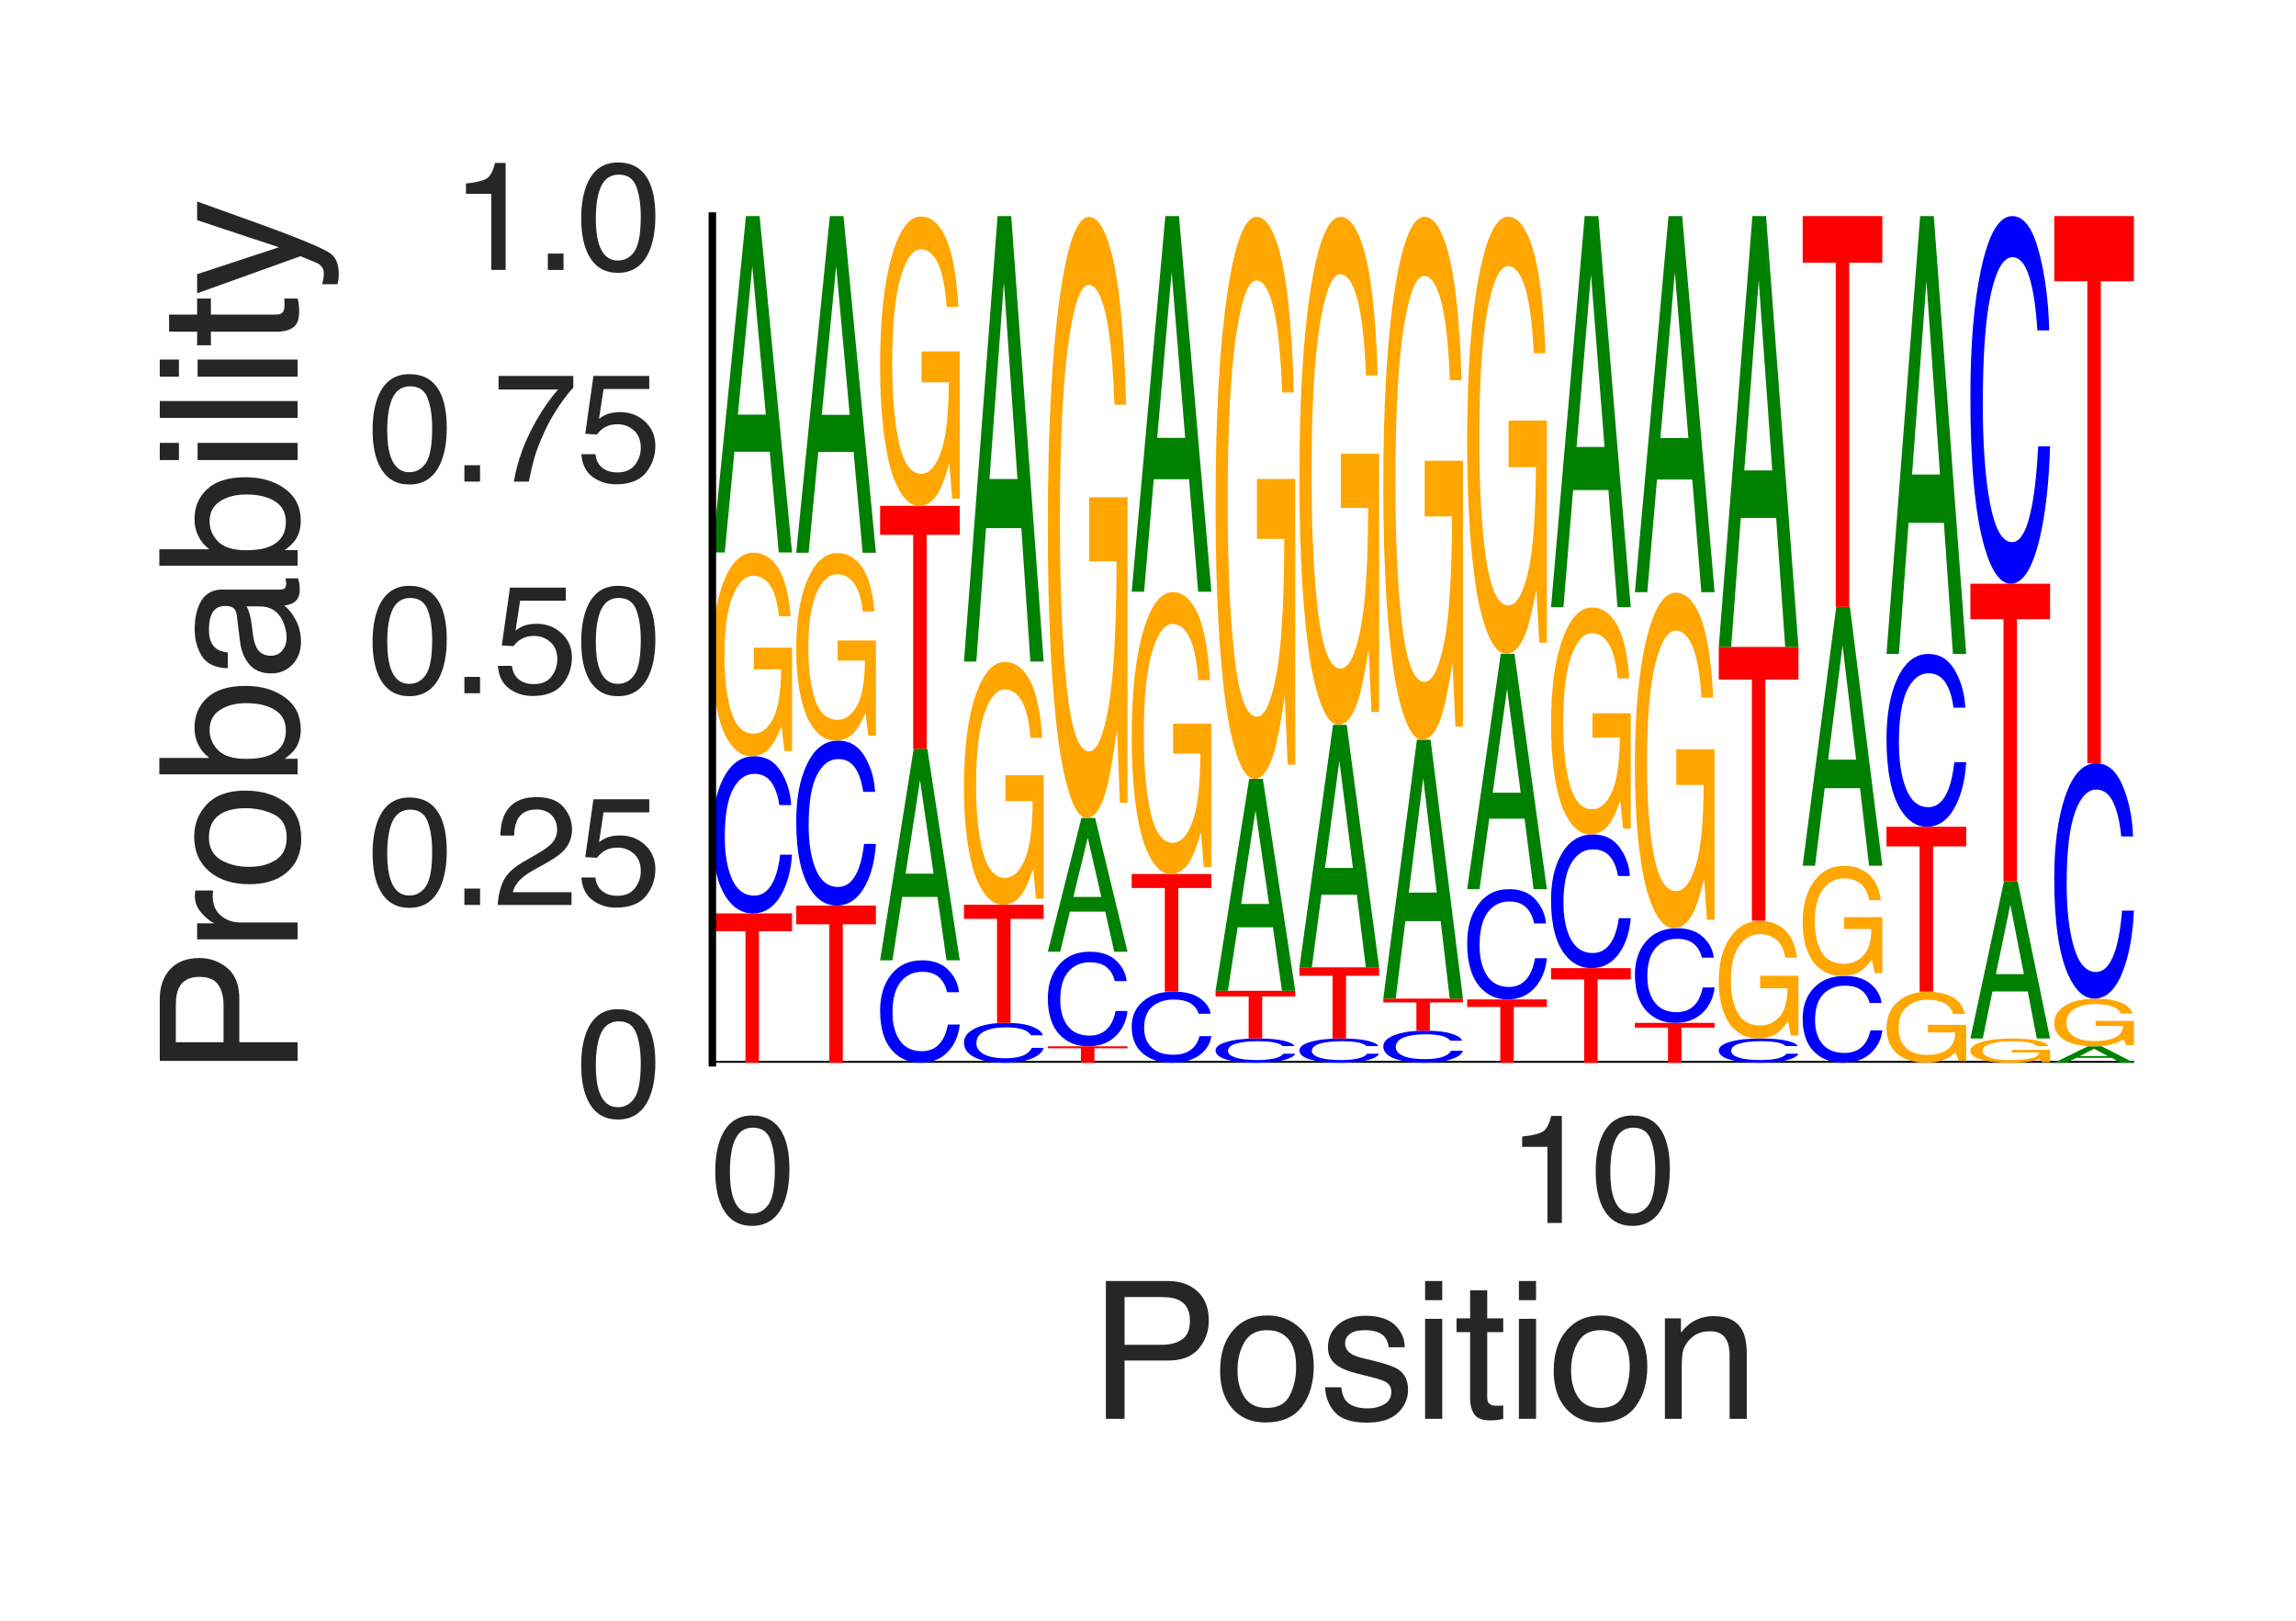 <?xml version="1.0" encoding="utf-8" standalone="no"?>
<!DOCTYPE svg PUBLIC "-//W3C//DTD SVG 1.1//EN"
  "http://www.w3.org/Graphics/SVG/1.1/DTD/svg11.dtd">
<svg height="216pt" version="1.1" viewBox="0 0 306 216" width="306pt" xmlns="http://www.w3.org/2000/svg" xmlns:xlink="http://www.w3.org/1999/xlink">
 <defs>
  <style type="text/css">*{stroke-linecap:butt;stroke-linejoin:round;}</style>
 </defs>
 <g id="figure_1">
  <g id="patch_1">
   <path d="M 0 216 
L 306 216 
L 306 0 
L 0 0 
z
" style="fill:#ffffff;"/>
  </g>
  <g id="axes_1">
   <g id="patch_2">
    <path d="M 94.94 141.64 
L 284.4 141.64 
L 284.4 28.8 
L 94.94 28.8 
z
" style="fill:#ffffff;"/>
   </g>
   <g id="line2d_1">
    <path clip-path="url(#p7f16dd5fc4)" d="M 94.94 141.64 
L 284.4 141.64 
" style="fill:none;stroke:#000000;stroke-linecap:round;stroke-width:0.5;"/>
   </g>
   <g id="patch_3">
    <path clip-path="url(#p7f16dd5fc4)" d="M 105.559 121.733 
L 105.559 124.105 
L 101.149 124.105 
L 101.149 141.64 
L 99.35 141.64 
L 99.35 124.105 
L 94.94 124.105 
L 94.94 121.733 
L 105.559 121.733 
z
" style="fill:#ff0000;"/>
   </g>
   <g id="patch_4">
    <path clip-path="url(#p7f16dd5fc4)" d="M 100.523 100.785 
Q 102.797 100.785 104.051 102.778 
Q 105.306 104.767 105.444 107.297 
L 103.864 107.297 
Q 103.595 105.378 102.792 104.255 
Q 101.989 103.129 100.539 103.129 
Q 98.771 103.129 97.683 105.196 
Q 96.596 107.258 96.596 111.521 
Q 96.596 115.018 97.576 117.193 
Q 98.56 119.363 100.508 119.363 
Q 102.299 119.363 103.238 117.076 
Q 103.733 115.871 103.978 113.904 
L 105.559 113.904 
Q 105.347 117.045 104.158 119.173 
Q 102.732 121.733 100.312 121.733 
Q 98.226 121.733 96.807 119.632 
Q 94.94 116.859 94.94 111.062 
Q 94.94 106.664 96.343 103.848 
Q 97.858 100.785 100.523 100.785 
z
M 100.197 100.785 
L 100.197 100.785 
z
" style="fill:#0000ff;"/>
   </g>
   <g id="patch_5">
    <path clip-path="url(#p7f16dd5fc4)" d="M 100.416 73.667 
Q 102.055 73.667 103.25 75.07 
Q 104.981 77.086 105.369 82.138 
L 103.812 82.138 
Q 103.526 79.314 102.632 78.023 
Q 101.738 76.732 100.376 76.732 
Q 98.763 76.732 97.659 79.421 
Q 96.555 82.104 96.555 87.42 
Q 96.555 92.011 97.464 94.897 
Q 98.376 97.782 100.432 97.782 
Q 102.006 97.782 103.039 95.761 
Q 104.072 93.735 104.095 89.205 
L 100.457 89.205 
L 100.457 86.314 
L 105.559 86.314 
L 105.559 100.1 
L 104.546 100.1 
L 104.166 96.783 
Q 103.369 98.73 102.751 99.488 
Q 101.713 100.785 100.115 100.785 
Q 98.052 100.785 96.563 97.821 
Q 94.94 94.099 94.94 87.61 
Q 94.94 81.138 96.522 77.316 
Q 98.026 73.667 100.416 73.667 
z
M 100.156 73.628 
L 100.156 73.628 
z
" style="fill:#ffa600;"/>
   </g>
   <g id="patch_6">
    <path clip-path="url(#p7f16dd5fc4)" d="M 102.068 55.261 
L 100.261 35.459 
L 98.34 55.261 
L 102.068 55.261 
z
M 99.419 28.8 
L 101.241 28.8 
L 105.559 73.628 
L 103.791 73.628 
L 102.586 60.202 
L 97.879 60.202 
L 96.591 73.628 
L 94.94 73.628 
L 99.419 28.8 
z
M 100.253 28.8 
L 100.253 28.8 
z
" style="fill:#008000;"/>
   </g>
   <g id="patch_7">
    <path clip-path="url(#p7f16dd5fc4)" d="M 116.736 120.691 
L 116.736 123.187 
L 112.326 123.187 
L 112.326 141.64 
L 110.528 141.64 
L 110.528 123.187 
L 106.118 123.187 
L 106.118 120.691 
L 116.736 120.691 
z
" style="fill:#ff0000;"/>
   </g>
   <g id="patch_8">
    <path clip-path="url(#p7f16dd5fc4)" d="M 111.701 98.701 
Q 113.975 98.701 115.229 100.793 
Q 116.483 102.881 116.622 105.537 
L 115.041 105.537 
Q 114.773 103.522 113.969 102.344 
Q 113.166 101.161 111.716 101.161 
Q 109.948 101.161 108.861 103.331 
Q 107.773 105.496 107.773 109.971 
Q 107.773 113.642 108.754 115.925 
Q 109.737 118.204 111.685 118.204 
Q 113.477 118.204 114.415 115.802 
Q 114.911 114.538 115.156 112.473 
L 116.736 112.473 
Q 116.525 115.77 115.336 118.003 
Q 113.909 120.691 111.49 120.691 
Q 109.403 120.691 107.985 118.486 
Q 106.118 115.575 106.118 109.489 
Q 106.118 104.873 107.521 101.916 
Q 109.036 98.701 111.701 98.701 
z
M 111.375 98.701 
L 111.375 98.701 
z
" style="fill:#0000ff;"/>
   </g>
   <g id="patch_9">
    <path clip-path="url(#p7f16dd5fc4)" d="M 111.594 73.707 
Q 113.232 73.707 114.427 75.001 
Q 116.159 76.858 116.546 81.514 
L 114.989 81.514 
Q 114.703 78.912 113.809 77.722 
Q 112.916 76.532 111.554 76.532 
Q 109.941 76.532 108.837 79.01 
Q 107.733 81.483 107.733 86.383 
Q 107.733 90.615 108.642 93.274 
Q 109.553 95.933 111.609 95.933 
Q 113.184 95.933 114.217 94.071 
Q 115.25 92.203 115.273 88.028 
L 111.635 88.028 
L 111.635 85.363 
L 116.736 85.363 
L 116.736 98.07 
L 115.724 98.07 
L 115.344 95.012 
Q 114.546 96.807 113.928 97.506 
Q 112.89 98.701 111.293 98.701 
Q 109.229 98.701 107.741 95.969 
Q 106.118 92.539 106.118 86.559 
Q 106.118 80.593 107.7 77.07 
Q 109.204 73.707 111.594 73.707 
z
M 111.333 73.671 
L 111.333 73.671 
z
" style="fill:#ffa600;"/>
   </g>
   <g id="patch_10">
    <path clip-path="url(#p7f16dd5fc4)" d="M 113.245 55.287 
L 111.439 35.466 
L 109.518 55.287 
L 113.245 55.287 
z
M 110.596 28.8 
L 112.418 28.8 
L 116.736 73.671 
L 114.969 73.671 
L 113.763 60.232 
L 109.057 60.232 
L 107.769 73.671 
L 106.118 73.671 
L 110.596 28.8 
z
M 111.431 28.8 
L 111.431 28.8 
z
" style="fill:#008000;"/>
   </g>
   <g id="patch_11">
    <path clip-path="url(#p7f16dd5fc4)" d="M 122.878 127.985 
Q 125.152 127.985 126.407 129.285 
Q 127.661 130.581 127.799 132.23 
L 126.219 132.23 
Q 125.95 130.979 125.147 130.248 
Q 124.344 129.513 122.894 129.513 
Q 121.126 129.513 120.039 130.86 
Q 118.951 132.205 118.951 134.984 
Q 118.951 137.263 119.932 138.68 
Q 120.915 140.095 122.863 140.095 
Q 124.654 140.095 125.593 138.604 
Q 126.088 137.819 126.334 136.537 
L 127.914 136.537 
Q 127.703 138.584 126.514 139.971 
Q 125.087 141.64 122.667 141.64 
Q 120.581 141.64 119.162 140.27 
Q 117.295 138.463 117.295 134.684 
Q 117.295 131.818 118.698 129.982 
Q 120.213 127.985 122.878 127.985 
z
M 122.552 127.985 
L 122.552 127.985 
z
" style="fill:#0000ff;"/>
   </g>
   <g id="patch_12">
    <path clip-path="url(#p7f16dd5fc4)" d="M 124.423 116.432 
L 122.616 103.975 
L 120.696 116.432 
L 124.423 116.432 
z
M 121.774 99.786 
L 123.596 99.786 
L 127.914 127.985 
L 126.146 127.985 
L 124.941 119.54 
L 120.234 119.54 
L 118.946 127.985 
L 117.295 127.985 
L 121.774 99.786 
z
M 122.608 99.786 
L 122.608 99.786 
z
" style="fill:#008000;"/>
   </g>
   <g id="patch_13">
    <path clip-path="url(#p7f16dd5fc4)" d="M 127.914 67.419 
L 127.914 71.276 
L 123.504 71.276 
L 123.504 99.786 
L 121.705 99.786 
L 121.705 71.276 
L 117.295 71.276 
L 117.295 67.419 
L 127.914 67.419 
z
" style="fill:#ff0000;"/>
   </g>
   <g id="patch_14">
    <path clip-path="url(#p7f16dd5fc4)" d="M 122.772 28.856 
Q 124.41 28.856 125.605 30.851 
Q 127.337 33.717 127.724 40.901 
L 126.167 40.901 
Q 125.881 36.886 124.987 35.05 
Q 124.093 33.214 122.731 33.214 
Q 121.118 33.214 120.014 37.038 
Q 118.911 40.854 118.911 48.413 
Q 118.911 54.943 119.819 59.046 
Q 120.731 63.149 122.787 63.149 
Q 124.362 63.149 125.395 60.275 
Q 126.428 57.393 126.45 50.951 
L 122.812 50.951 
L 122.812 46.84 
L 127.914 46.84 
L 127.914 66.445 
L 126.901 66.445 
L 126.521 61.728 
Q 125.724 64.498 125.106 65.575 
Q 124.068 67.419 122.47 67.419 
Q 120.407 67.419 118.918 63.204 
Q 117.295 57.912 117.295 48.684 
Q 117.295 39.481 118.878 34.044 
Q 120.382 28.856 122.772 28.856 
z
M 122.511 28.8 
L 122.511 28.8 
z
" style="fill:#ffa600;"/>
   </g>
   <g id="patch_15">
    <path clip-path="url(#p7f16dd5fc4)" d="M 134.056 136.321 
Q 136.33 136.321 137.584 136.827 
Q 138.838 137.332 138.977 137.975 
L 137.396 137.975 
Q 137.128 137.487 136.325 137.203 
Q 135.521 136.917 134.072 136.917 
Q 132.304 136.917 131.216 137.441 
Q 130.129 137.965 130.129 139.047 
Q 130.129 139.935 131.109 140.487 
Q 132.092 141.038 134.04 141.038 
Q 135.832 141.038 136.771 140.457 
Q 137.266 140.152 137.511 139.652 
L 139.091 139.652 
Q 138.88 140.45 137.691 140.99 
Q 136.265 141.64 133.845 141.64 
Q 131.758 141.64 130.34 141.106 
Q 128.473 140.402 128.473 138.931 
Q 128.473 137.814 129.876 137.099 
Q 131.391 136.321 134.056 136.321 
z
M 133.73 136.321 
L 133.73 136.321 
z
" style="fill:#0000ff;"/>
   </g>
   <g id="patch_16">
    <path clip-path="url(#p7f16dd5fc4)" d="M 139.091 120.583 
L 139.091 122.458 
L 134.681 122.458 
L 134.681 136.321 
L 132.883 136.321 
L 132.883 122.458 
L 128.473 122.458 
L 128.473 120.583 
L 139.091 120.583 
z
" style="fill:#ff0000;"/>
   </g>
   <g id="patch_17">
    <path clip-path="url(#p7f16dd5fc4)" d="M 133.949 88.219 
Q 135.587 88.219 136.782 89.894 
Q 138.514 92.299 138.902 98.328 
L 137.344 98.328 
Q 137.058 94.959 136.165 93.418 
Q 135.271 91.877 133.909 91.877 
Q 132.296 91.877 131.192 95.086 
Q 130.088 98.288 130.088 104.632 
Q 130.088 110.112 130.997 113.555 
Q 131.909 116.999 133.964 116.999 
Q 135.539 116.999 136.572 114.587 
Q 137.605 112.169 137.628 106.763 
L 133.99 106.763 
L 133.99 103.312 
L 139.091 103.312 
L 139.091 119.766 
L 138.079 119.766 
L 137.699 115.806 
Q 136.901 118.131 136.284 119.035 
Q 135.246 120.583 133.648 120.583 
Q 131.584 120.583 130.096 117.046 
Q 128.473 112.604 128.473 104.86 
Q 128.473 97.136 130.055 92.574 
Q 131.559 88.219 133.949 88.219 
z
M 133.688 88.172 
L 133.688 88.172 
z
" style="fill:#ffa600;"/>
   </g>
   <g id="patch_18">
    <path clip-path="url(#p7f16dd5fc4)" d="M 135.6 63.847 
L 133.794 37.62 
L 131.873 63.847 
L 135.6 63.847 
z
M 132.951 28.8 
L 134.773 28.8 
L 139.091 88.172 
L 137.324 88.172 
L 136.119 70.39 
L 131.412 70.39 
L 130.124 88.172 
L 128.473 88.172 
L 132.951 28.8 
z
M 133.786 28.8 
L 133.786 28.8 
z
" style="fill:#008000;"/>
   </g>
   <g id="patch_19">
    <path clip-path="url(#p7f16dd5fc4)" d="M 150.269 139.447 
L 150.269 139.709 
L 145.859 139.709 
L 145.859 141.64 
L 144.06 141.64 
L 144.06 139.709 
L 139.65 139.709 
L 139.65 139.447 
L 150.269 139.447 
z
" style="fill:#ff0000;"/>
   </g>
   <g id="patch_20">
    <path clip-path="url(#p7f16dd5fc4)" d="M 145.233 126.835 
Q 147.507 126.835 148.762 128.035 
Q 150.016 129.232 150.154 130.756 
L 148.574 130.756 
Q 148.305 129.6 147.502 128.924 
Q 146.699 128.246 145.249 128.246 
Q 143.481 128.246 142.394 129.49 
Q 141.306 130.732 141.306 133.299 
Q 141.306 135.404 142.287 136.714 
Q 143.27 138.021 145.218 138.021 
Q 147.009 138.021 147.948 136.643 
Q 148.444 135.918 148.689 134.734 
L 150.269 134.734 
Q 150.058 136.625 148.869 137.906 
Q 147.442 139.447 145.022 139.447 
Q 142.936 139.447 141.517 138.182 
Q 139.65 136.513 139.65 133.022 
Q 139.65 130.375 141.053 128.679 
Q 142.568 126.835 145.233 126.835 
z
M 144.908 126.835 
L 144.908 126.835 
z
" style="fill:#0000ff;"/>
   </g>
   <g id="patch_21">
    <path clip-path="url(#p7f16dd5fc4)" d="M 146.778 119.533 
L 144.971 111.66 
L 143.051 119.533 
L 146.778 119.533 
z
M 144.129 109.012 
L 145.951 109.012 
L 150.269 126.835 
L 148.501 126.835 
L 147.296 121.497 
L 142.589 121.497 
L 141.301 126.835 
L 139.65 126.835 
L 144.129 109.012 
z
M 144.964 109.012 
L 144.964 109.012 
z
" style="fill:#008000;"/>
   </g>
   <g id="patch_22">
    <path clip-path="url(#p7f16dd5fc4)" d="M 145.127 28.916 
Q 146.765 28.916 147.96 33.061 
Q 149.692 39.013 150.079 53.935 
L 148.522 53.935 
Q 148.236 45.595 147.342 41.782 
Q 146.448 37.969 145.086 37.969 
Q 143.473 37.969 142.37 45.91 
Q 141.266 53.835 141.266 69.536 
Q 141.266 83.098 142.175 91.62 
Q 143.086 100.142 145.142 100.142 
Q 146.717 100.142 147.75 94.174 
Q 148.783 88.188 148.806 74.809 
L 145.167 74.809 
L 145.167 66.27 
L 150.269 66.27 
L 150.269 106.99 
L 149.256 106.99 
L 148.876 97.191 
Q 148.079 102.944 147.461 105.182 
Q 146.423 109.012 144.825 109.012 
Q 142.762 109.012 141.273 100.258 
Q 139.65 89.266 139.65 70.1 
Q 139.65 50.984 141.233 39.693 
Q 142.737 28.916 145.127 28.916 
z
M 144.866 28.8 
L 144.866 28.8 
z
" style="fill:#ffa600;"/>
   </g>
   <g id="patch_23">
    <path clip-path="url(#p7f16dd5fc4)" d="M 156.411 132.153 
Q 158.685 132.153 159.939 133.056 
Q 161.194 133.957 161.332 135.102 
L 159.752 135.102 
Q 159.483 134.233 158.68 133.725 
Q 157.877 133.215 156.427 133.215 
Q 154.659 133.215 153.571 134.151 
Q 152.484 135.085 152.484 137.015 
Q 152.484 138.599 153.464 139.584 
Q 154.447 140.567 156.395 140.567 
Q 158.187 140.567 159.126 139.531 
Q 159.621 138.985 159.866 138.095 
L 161.447 138.095 
Q 161.235 139.517 160.046 140.48 
Q 158.62 141.64 156.2 141.64 
Q 154.114 141.64 152.695 140.688 
Q 150.828 139.433 150.828 136.807 
Q 150.828 134.816 152.231 133.541 
Q 153.746 132.153 156.411 132.153 
z
M 156.085 132.153 
L 156.085 132.153 
z
" style="fill:#0000ff;"/>
   </g>
   <g id="patch_24">
    <path clip-path="url(#p7f16dd5fc4)" d="M 161.447 116.48 
L 161.447 118.347 
L 157.037 118.347 
L 157.037 132.153 
L 155.238 132.153 
L 155.238 118.347 
L 150.828 118.347 
L 150.828 116.48 
L 161.447 116.48 
z
" style="fill:#ff0000;"/>
   </g>
   <g id="patch_25">
    <path clip-path="url(#p7f16dd5fc4)" d="M 156.304 78.914 
Q 157.942 78.914 159.138 80.858 
Q 160.869 83.65 161.257 90.648 
L 159.7 90.648 
Q 159.414 86.737 158.52 84.948 
Q 157.626 83.16 156.264 83.16 
Q 154.651 83.16 153.547 86.884 
Q 152.443 90.601 152.443 97.965 
Q 152.443 104.326 153.352 108.323 
Q 154.264 112.32 156.32 112.32 
Q 157.894 112.32 158.927 109.52 
Q 159.96 106.713 159.983 100.438 
L 156.345 100.438 
L 156.345 96.433 
L 161.447 96.433 
L 161.447 115.531 
L 160.434 115.531 
L 160.054 110.936 
Q 159.257 113.634 158.639 114.684 
Q 157.601 116.48 156.003 116.48 
Q 153.94 116.48 152.451 112.374 
Q 150.828 107.219 150.828 98.23 
Q 150.828 89.264 152.41 83.968 
Q 153.914 78.914 156.304 78.914 
z
M 156.044 78.859 
L 156.044 78.859 
z
" style="fill:#ffa600;"/>
   </g>
   <g id="patch_26">
    <path clip-path="url(#p7f16dd5fc4)" d="M 157.955 58.349 
L 156.149 36.236 
L 154.228 58.349 
L 157.955 58.349 
z
M 155.307 28.8 
L 157.129 28.8 
L 161.447 78.859 
L 159.679 78.859 
L 158.474 63.867 
L 153.767 63.867 
L 152.479 78.859 
L 150.828 78.859 
L 155.307 28.8 
z
M 156.141 28.8 
L 156.141 28.8 
z
" style="fill:#008000;"/>
   </g>
   <g id="patch_27">
    <path clip-path="url(#p7f16dd5fc4)" d="M 167.589 138.405 
Q 169.863 138.405 171.117 138.713 
Q 172.371 139.02 172.509 139.411 
L 170.929 139.411 
Q 170.661 139.115 169.857 138.941 
Q 169.054 138.767 167.604 138.767 
Q 165.836 138.767 164.749 139.086 
Q 163.661 139.405 163.661 140.063 
Q 163.661 140.603 164.642 140.939 
Q 165.625 141.274 167.573 141.274 
Q 169.365 141.274 170.303 140.921 
Q 170.799 140.735 171.044 140.431 
L 172.624 140.431 
Q 172.413 140.916 171.224 141.245 
Q 169.797 141.64 167.377 141.64 
Q 165.291 141.64 163.873 141.316 
Q 162.005 140.887 162.005 139.992 
Q 162.005 139.313 163.408 138.878 
Q 164.924 138.405 167.589 138.405 
z
M 167.263 138.405 
L 167.263 138.405 
z
" style="fill:#0000ff;"/>
   </g>
   <g id="patch_28">
    <path clip-path="url(#p7f16dd5fc4)" d="M 172.624 132.045 
L 172.624 132.803 
L 168.214 132.803 
L 168.214 138.405 
L 166.415 138.405 
L 166.415 132.803 
L 162.005 132.803 
L 162.005 132.045 
L 172.624 132.045 
z
" style="fill:#ff0000;"/>
   </g>
   <g id="patch_29">
    <path clip-path="url(#p7f16dd5fc4)" d="M 169.133 120.474 
L 167.327 107.998 
L 165.406 120.474 
L 169.133 120.474 
z
M 166.484 103.802 
L 168.306 103.802 
L 172.624 132.045 
L 170.857 132.045 
L 169.651 123.586 
L 164.945 123.586 
L 163.656 132.045 
L 162.005 132.045 
L 166.484 103.802 
z
M 167.319 103.802 
L 167.319 103.802 
z
" style="fill:#008000;"/>
   </g>
   <g id="patch_30">
    <path clip-path="url(#p7f16dd5fc4)" d="M 167.482 28.909 
Q 169.12 28.909 170.315 32.784 
Q 172.047 38.35 172.434 52.302 
L 170.877 52.302 
Q 170.591 44.504 169.697 40.939 
Q 168.804 37.373 167.441 37.373 
Q 165.829 37.373 164.725 44.799 
Q 163.621 52.209 163.621 66.89 
Q 163.621 79.572 164.53 87.54 
Q 165.441 95.508 167.497 95.508 
Q 169.072 95.508 170.105 89.927 
Q 171.138 84.331 171.161 71.82 
L 167.522 71.82 
L 167.522 63.836 
L 172.624 63.836 
L 172.624 101.911 
L 171.611 101.911 
L 171.232 92.749 
Q 170.434 98.128 169.816 100.221 
Q 168.778 103.802 167.181 103.802 
Q 165.117 103.802 163.628 95.617 
Q 162.005 85.339 162.005 67.417 
Q 162.005 49.543 163.588 38.985 
Q 165.092 28.909 167.482 28.909 
z
M 167.221 28.8 
L 167.221 28.8 
z
" style="fill:#ffa600;"/>
   </g>
   <g id="patch_31">
    <path clip-path="url(#p7f16dd5fc4)" d="M 178.766 138.405 
Q 181.04 138.405 182.294 138.713 
Q 183.549 139.02 183.687 139.411 
L 182.107 139.411 
Q 181.838 139.115 181.035 138.941 
Q 180.232 138.767 178.782 138.767 
Q 177.014 138.767 175.926 139.086 
Q 174.839 139.405 174.839 140.063 
Q 174.839 140.603 175.819 140.939 
Q 176.803 141.274 178.751 141.274 
Q 180.542 141.274 181.481 140.921 
Q 181.976 140.735 182.221 140.431 
L 183.802 140.431 
Q 183.591 140.916 182.401 141.245 
Q 180.975 141.64 178.555 141.64 
Q 176.469 141.64 175.05 141.316 
Q 173.183 140.887 173.183 139.992 
Q 173.183 139.313 174.586 138.878 
Q 176.101 138.405 178.766 138.405 
z
M 178.44 138.405 
L 178.44 138.405 
z
" style="fill:#0000ff;"/>
   </g>
   <g id="patch_32">
    <path clip-path="url(#p7f16dd5fc4)" d="M 183.802 128.919 
L 183.802 130.049 
L 179.392 130.049 
L 179.392 138.405 
L 177.593 138.405 
L 177.593 130.049 
L 173.183 130.049 
L 173.183 128.919 
L 183.802 128.919 
z
" style="fill:#ff0000;"/>
   </g>
   <g id="patch_33">
    <path clip-path="url(#p7f16dd5fc4)" d="M 180.311 115.675 
L 178.504 101.397 
L 176.584 115.675 
L 180.311 115.675 
z
M 177.662 96.595 
L 179.484 96.595 
L 183.802 128.919 
L 182.034 128.919 
L 180.829 119.238 
L 176.122 119.238 
L 174.834 128.919 
L 173.183 128.919 
L 177.662 96.595 
z
M 178.496 96.595 
L 178.496 96.595 
z
" style="fill:#008000;"/>
   </g>
   <g id="patch_34">
    <path clip-path="url(#p7f16dd5fc4)" d="M 178.66 28.898 
Q 180.298 28.898 181.493 32.401 
Q 183.225 37.432 183.612 50.044 
L 182.055 50.044 
Q 181.769 42.995 180.875 39.772 
Q 179.981 36.549 178.619 36.549 
Q 177.006 36.549 175.902 43.261 
Q 174.798 49.96 174.798 63.23 
Q 174.798 74.693 175.707 81.895 
Q 176.619 89.098 178.675 89.098 
Q 180.25 89.098 181.283 84.053 
Q 182.316 78.995 182.338 67.686 
L 178.7 67.686 
L 178.7 60.47 
L 183.802 60.47 
L 183.802 94.886 
L 182.789 94.886 
L 182.409 86.604 
Q 181.612 91.466 180.994 93.358 
Q 179.956 96.595 178.358 96.595 
Q 176.295 96.595 174.806 89.196 
Q 173.183 79.906 173.183 63.707 
Q 173.183 47.549 174.765 38.007 
Q 176.269 28.898 178.66 28.898 
z
M 178.399 28.8 
L 178.399 28.8 
z
" style="fill:#ffa600;"/>
   </g>
   <g id="patch_35">
    <path clip-path="url(#p7f16dd5fc4)" d="M 189.944 137.363 
Q 192.218 137.363 193.472 137.77 
Q 194.726 138.176 194.865 138.693 
L 193.284 138.693 
Q 193.016 138.301 192.213 138.072 
Q 191.409 137.842 189.959 137.842 
Q 188.191 137.842 187.104 138.264 
Q 186.017 138.685 186.017 139.555 
Q 186.017 140.269 186.997 140.713 
Q 187.98 141.156 189.928 141.156 
Q 191.72 141.156 192.658 140.689 
Q 193.154 140.443 193.399 140.042 
L 194.979 140.042 
Q 194.768 140.683 193.579 141.117 
Q 192.153 141.64 189.733 141.64 
Q 187.646 141.64 186.228 141.211 
Q 184.361 140.645 184.361 139.461 
Q 184.361 138.564 185.764 137.989 
Q 187.279 137.363 189.944 137.363 
z
M 189.618 137.363 
L 189.618 137.363 
z
" style="fill:#0000ff;"/>
   </g>
   <g id="patch_36">
    <path clip-path="url(#p7f16dd5fc4)" d="M 194.979 133.087 
L 194.979 133.596 
L 190.569 133.596 
L 190.569 137.363 
L 188.771 137.363 
L 188.771 133.596 
L 184.361 133.596 
L 184.361 133.087 
L 194.979 133.087 
z
" style="fill:#ff0000;"/>
   </g>
   <g id="patch_37">
    <path clip-path="url(#p7f16dd5fc4)" d="M 191.488 118.954 
L 189.682 103.717 
L 187.761 118.954 
L 191.488 118.954 
z
M 188.839 98.592 
L 190.661 98.592 
L 194.979 133.087 
L 193.212 133.087 
L 192.007 122.756 
L 187.3 122.756 
L 186.012 133.087 
L 184.361 133.087 
L 188.839 98.592 
z
M 189.674 98.592 
L 189.674 98.592 
z
" style="fill:#008000;"/>
   </g>
   <g id="patch_38">
    <path clip-path="url(#p7f16dd5fc4)" d="M 189.837 28.901 
Q 191.475 28.901 192.67 32.507 
Q 194.402 37.686 194.789 50.67 
L 193.232 50.67 
Q 192.946 43.413 192.052 40.095 
Q 191.159 36.778 189.797 36.778 
Q 188.184 36.778 187.08 43.687 
Q 185.976 50.583 185.976 64.244 
Q 185.976 76.045 186.885 83.46 
Q 187.796 90.875 189.852 90.875 
Q 191.427 90.875 192.46 85.681 
Q 193.493 80.473 193.516 68.832 
L 189.878 68.832 
L 189.878 61.402 
L 194.979 61.402 
L 194.979 96.832 
L 193.967 96.832 
L 193.587 88.307 
Q 192.789 93.312 192.171 95.26 
Q 191.133 98.592 189.536 98.592 
Q 187.472 98.592 185.984 90.975 
Q 184.361 81.411 184.361 64.735 
Q 184.361 48.102 185.943 38.278 
Q 187.447 28.901 189.837 28.901 
z
M 189.576 28.8 
L 189.576 28.8 
z
" style="fill:#ffa600;"/>
   </g>
   <g id="patch_39">
    <path clip-path="url(#p7f16dd5fc4)" d="M 206.157 133.195 
L 206.157 134.202 
L 201.747 134.202 
L 201.747 141.64 
L 199.948 141.64 
L 199.948 134.202 
L 195.538 134.202 
L 195.538 133.195 
L 206.157 133.195 
z
" style="fill:#ff0000;"/>
   </g>
   <g id="patch_40">
    <path clip-path="url(#p7f16dd5fc4)" d="M 201.121 118.499 
Q 203.395 118.499 204.65 119.897 
Q 205.904 121.292 206.042 123.067 
L 204.462 123.067 
Q 204.193 121.721 203.39 120.934 
Q 202.587 120.143 201.137 120.143 
Q 199.369 120.143 198.282 121.593 
Q 197.194 123.04 197.194 126.031 
Q 197.194 128.484 198.175 130.01 
Q 199.158 131.533 201.106 131.533 
Q 202.897 131.533 203.836 129.928 
Q 204.332 129.083 204.577 127.703 
L 206.157 127.703 
Q 205.946 129.907 204.757 131.399 
Q 203.33 133.195 200.91 133.195 
Q 198.824 133.195 197.405 131.721 
Q 195.538 129.776 195.538 125.709 
Q 195.538 122.624 196.941 120.648 
Q 198.456 118.499 201.121 118.499 
z
M 200.795 118.499 
L 200.795 118.499 
z
" style="fill:#0000ff;"/>
   </g>
   <g id="patch_41">
    <path clip-path="url(#p7f16dd5fc4)" d="M 202.666 105.647 
L 200.859 91.79 
L 198.939 105.647 
L 202.666 105.647 
z
M 200.017 87.13 
L 201.839 87.13 
L 206.157 118.499 
L 204.389 118.499 
L 203.184 109.104 
L 198.477 109.104 
L 197.189 118.499 
L 195.538 118.499 
L 200.017 87.13 
z
M 200.851 87.13 
L 200.851 87.13 
z
" style="fill:#008000;"/>
   </g>
   <g id="patch_42">
    <path clip-path="url(#p7f16dd5fc4)" d="M 201.015 28.884 
Q 202.653 28.884 203.848 31.899 
Q 205.58 36.227 205.967 47.078 
L 204.41 47.078 
Q 204.124 41.013 203.23 38.24 
Q 202.336 35.467 200.974 35.467 
Q 199.361 35.467 198.257 41.243 
Q 197.154 47.006 197.154 58.423 
Q 197.154 68.286 198.063 74.483 
Q 198.974 80.68 201.03 80.68 
Q 202.605 80.68 203.638 76.34 
Q 204.671 71.987 204.694 62.257 
L 201.055 62.257 
L 201.055 56.048 
L 206.157 56.048 
L 206.157 85.659 
L 205.144 85.659 
L 204.764 78.534 
Q 203.967 82.718 203.349 84.345 
Q 202.311 87.13 200.713 87.13 
Q 198.65 87.13 197.161 80.764 
Q 195.538 72.771 195.538 58.833 
Q 195.538 44.932 197.121 36.721 
Q 198.625 28.884 201.015 28.884 
z
M 200.754 28.8 
L 200.754 28.8 
z
" style="fill:#ffa600;"/>
   </g>
   <g id="patch_43">
    <path clip-path="url(#p7f16dd5fc4)" d="M 217.335 129.027 
L 217.335 130.53 
L 212.925 130.53 
L 212.925 141.64 
L 211.126 141.64 
L 211.126 130.53 
L 206.716 130.53 
L 206.716 129.027 
L 217.335 129.027 
z
" style="fill:#ff0000;"/>
   </g>
   <g id="patch_44">
    <path clip-path="url(#p7f16dd5fc4)" d="M 212.299 111.205 
Q 214.573 111.205 215.827 112.901 
Q 217.082 114.592 217.22 116.745 
L 215.639 116.745 
Q 215.371 115.112 214.568 114.158 
Q 213.765 113.199 212.315 113.199 
Q 210.547 113.199 209.459 114.957 
Q 208.372 116.712 208.372 120.339 
Q 208.372 123.314 209.352 125.164 
Q 210.335 127.011 212.283 127.011 
Q 214.075 127.011 215.014 125.065 
Q 215.509 124.04 215.754 122.367 
L 217.335 122.367 
Q 217.123 125.039 215.934 126.849 
Q 214.508 129.027 212.088 129.027 
Q 210.002 129.027 208.583 127.24 
Q 206.716 124.881 206.716 119.948 
Q 206.716 116.207 208.119 113.811 
Q 209.634 111.205 212.299 111.205 
z
M 211.973 111.205 
L 211.973 111.205 
z
" style="fill:#0000ff;"/>
   </g>
   <g id="patch_45">
    <path clip-path="url(#p7f16dd5fc4)" d="M 212.192 80.966 
Q 213.83 80.966 215.025 82.53 
Q 216.757 84.778 217.145 90.411 
L 215.588 90.411 
Q 215.301 87.263 214.408 85.823 
Q 213.514 84.383 212.152 84.383 
Q 210.539 84.383 209.435 87.381 
Q 208.331 90.373 208.331 96.301 
Q 208.331 101.421 209.24 104.639 
Q 210.152 107.856 212.207 107.856 
Q 213.782 107.856 214.815 105.603 
Q 215.848 103.343 215.871 98.292 
L 212.233 98.292 
L 212.233 95.068 
L 217.335 95.068 
L 217.335 110.441 
L 216.322 110.441 
L 215.942 106.742 
Q 215.144 108.914 214.527 109.759 
Q 213.489 111.205 211.891 111.205 
Q 209.827 111.205 208.339 107.9 
Q 206.716 103.75 206.716 96.514 
Q 206.716 89.297 208.298 85.034 
Q 209.802 80.966 212.192 80.966 
z
M 211.931 80.922 
L 211.931 80.922 
z
" style="fill:#ffa600;"/>
   </g>
   <g id="patch_46">
    <path clip-path="url(#p7f16dd5fc4)" d="M 213.843 59.567 
L 212.037 36.543 
L 210.116 59.567 
L 213.843 59.567 
z
M 211.194 28.8 
L 213.017 28.8 
L 217.335 80.922 
L 215.567 80.922 
L 214.362 65.311 
L 209.655 65.311 
L 208.367 80.922 
L 206.716 80.922 
L 211.194 28.8 
z
M 212.029 28.8 
L 212.029 28.8 
z
" style="fill:#008000;"/>
   </g>
   <g id="patch_47">
    <path clip-path="url(#p7f16dd5fc4)" d="M 228.512 136.321 
L 228.512 136.955 
L 224.102 136.955 
L 224.102 141.64 
L 222.303 141.64 
L 222.303 136.955 
L 217.893 136.955 
L 217.893 136.321 
L 228.512 136.321 
z
" style="fill:#ff0000;"/>
   </g>
   <g id="patch_48">
    <path clip-path="url(#p7f16dd5fc4)" d="M 223.477 123.709 
Q 225.751 123.709 227.005 124.909 
Q 228.259 126.106 228.397 127.63 
L 226.817 127.63 
Q 226.548 126.474 225.745 125.798 
Q 224.942 125.12 223.492 125.12 
Q 221.724 125.12 220.637 126.364 
Q 219.549 127.606 219.549 130.173 
Q 219.549 132.278 220.53 133.588 
Q 221.513 134.895 223.461 134.895 
Q 225.252 134.895 226.191 133.517 
Q 226.687 132.792 226.932 131.608 
L 228.512 131.608 
Q 228.301 133.499 227.112 134.78 
Q 225.685 136.321 223.265 136.321 
Q 221.179 136.321 219.761 135.056 
Q 217.893 133.387 217.893 129.896 
Q 217.893 127.249 219.296 125.553 
Q 220.811 123.709 223.477 123.709 
z
M 223.151 123.709 
L 223.151 123.709 
z
" style="fill:#0000ff;"/>
   </g>
   <g id="patch_49">
    <path clip-path="url(#p7f16dd5fc4)" d="M 223.37 78.989 
Q 225.008 78.989 226.203 81.304 
Q 227.935 84.627 228.322 92.958 
L 226.765 92.958 
Q 226.479 88.302 225.585 86.173 
Q 224.691 84.044 223.329 84.044 
Q 221.717 84.044 220.613 88.478 
Q 219.509 92.902 219.509 101.668 
Q 219.509 109.241 220.418 113.999 
Q 221.329 118.757 223.385 118.757 
Q 224.96 118.757 225.993 115.424 
Q 227.026 112.082 227.049 104.612 
L 223.41 104.612 
L 223.41 99.845 
L 228.512 99.845 
L 228.512 122.58 
L 227.499 122.58 
L 227.12 117.109 
Q 226.322 120.321 225.704 121.571 
Q 224.666 123.709 223.069 123.709 
Q 221.005 123.709 219.516 118.821 
Q 217.893 112.684 217.893 101.983 
Q 217.893 91.31 219.476 85.006 
Q 220.98 78.989 223.37 78.989 
z
M 223.109 78.925 
L 223.109 78.925 
z
" style="fill:#ffa600;"/>
   </g>
   <g id="patch_50">
    <path clip-path="url(#p7f16dd5fc4)" d="M 225.021 58.388 
L 223.214 36.246 
L 221.294 58.388 
L 225.021 58.388 
z
M 222.372 28.8 
L 224.194 28.8 
L 228.512 78.925 
L 226.744 78.925 
L 225.539 63.912 
L 220.833 63.912 
L 219.544 78.925 
L 217.893 78.925 
L 222.372 28.8 
z
M 223.207 28.8 
L 223.207 28.8 
z
" style="fill:#008000;"/>
   </g>
   <g id="patch_51">
    <path clip-path="url(#p7f16dd5fc4)" d="M 234.654 138.405 
Q 236.928 138.405 238.182 138.713 
Q 239.437 139.02 239.575 139.411 
L 237.995 139.411 
Q 237.726 139.115 236.923 138.941 
Q 236.12 138.767 234.67 138.767 
Q 232.902 138.767 231.814 139.086 
Q 230.727 139.405 230.727 140.063 
Q 230.727 140.603 231.707 140.939 
Q 232.691 141.274 234.638 141.274 
Q 236.43 141.274 237.369 140.921 
Q 237.864 140.735 238.109 140.431 
L 239.69 140.431 
Q 239.478 140.916 238.289 141.245 
Q 236.863 141.64 234.443 141.64 
Q 232.357 141.64 230.938 141.316 
Q 229.071 140.887 229.071 139.992 
Q 229.071 139.313 230.474 138.878 
Q 231.989 138.405 234.654 138.405 
z
M 234.328 138.405 
L 234.328 138.405 
z
" style="fill:#0000ff;"/>
   </g>
   <g id="patch_52">
    <path clip-path="url(#p7f16dd5fc4)" d="M 234.547 122.733 
Q 236.186 122.733 237.381 123.544 
Q 239.112 124.709 239.5 127.628 
L 237.943 127.628 
Q 237.657 125.997 236.763 125.25 
Q 235.869 124.504 234.507 124.504 
Q 232.894 124.504 231.79 126.058 
Q 230.686 127.609 230.686 130.681 
Q 230.686 133.335 231.595 135.002 
Q 232.507 136.67 234.563 136.67 
Q 236.137 136.67 237.17 135.502 
Q 238.203 134.331 238.226 131.713 
L 234.588 131.713 
L 234.588 130.042 
L 239.69 130.042 
L 239.69 138.01 
L 238.677 138.01 
L 238.297 136.092 
Q 237.5 137.218 236.882 137.656 
Q 235.844 138.405 234.246 138.405 
Q 232.183 138.405 230.694 136.693 
Q 229.071 134.542 229.071 130.791 
Q 229.071 127.051 230.653 124.842 
Q 232.157 122.733 234.547 122.733 
z
M 234.287 122.71 
L 234.287 122.71 
z
" style="fill:#ffa600;"/>
   </g>
   <g id="patch_53">
    <path clip-path="url(#p7f16dd5fc4)" d="M 239.69 86.219 
L 239.69 90.566 
L 235.28 90.566 
L 235.28 122.71 
L 233.481 122.71 
L 233.481 90.566 
L 229.071 90.566 
L 229.071 86.219 
L 239.69 86.219 
z
" style="fill:#ff0000;"/>
   </g>
   <g id="patch_54">
    <path clip-path="url(#p7f16dd5fc4)" d="M 236.198 62.693 
L 234.392 37.33 
L 232.471 62.693 
L 236.198 62.693 
z
M 233.55 28.8 
L 235.372 28.8 
L 239.69 86.219 
L 237.922 86.219 
L 236.717 69.022 
L 232.01 69.022 
L 230.722 86.219 
L 229.071 86.219 
L 233.55 28.8 
z
M 234.384 28.8 
L 234.384 28.8 
z
" style="fill:#008000;"/>
   </g>
   <g id="patch_55">
    <path clip-path="url(#p7f16dd5fc4)" d="M 245.832 130.069 
Q 248.106 130.069 249.36 131.17 
Q 250.614 132.269 250.753 133.666 
L 249.172 133.666 
Q 248.904 132.606 248.1 131.986 
Q 247.297 131.364 245.847 131.364 
Q 244.079 131.364 242.992 132.506 
Q 241.904 133.645 241.904 136 
Q 241.904 137.931 242.885 139.132 
Q 243.868 140.331 245.816 140.331 
Q 247.608 140.331 248.546 139.067 
Q 249.042 138.402 249.287 137.316 
L 250.867 137.316 
Q 250.656 139.051 249.467 140.226 
Q 248.04 141.64 245.62 141.64 
Q 243.534 141.64 242.116 140.479 
Q 240.249 138.948 240.249 135.746 
Q 240.249 133.317 241.652 131.761 
Q 243.167 130.069 245.832 130.069 
z
M 245.506 130.069 
L 245.506 130.069 
z
" style="fill:#0000ff;"/>
   </g>
   <g id="patch_56">
    <path clip-path="url(#p7f16dd5fc4)" d="M 245.725 115.394 
Q 247.363 115.394 248.558 116.154 
Q 250.29 117.244 250.677 119.978 
L 249.12 119.978 
Q 248.834 118.45 247.94 117.751 
Q 247.047 117.053 245.685 117.053 
Q 244.072 117.053 242.968 118.508 
Q 241.864 119.96 241.864 122.837 
Q 241.864 125.321 242.773 126.883 
Q 243.684 128.444 245.74 128.444 
Q 247.315 128.444 248.348 127.351 
Q 249.381 126.254 249.404 123.803 
L 245.766 123.803 
L 245.766 122.238 
L 250.867 122.238 
L 250.867 129.699 
L 249.855 129.699 
L 249.475 127.904 
Q 248.677 128.958 248.059 129.368 
Q 247.021 130.069 245.424 130.069 
Q 243.36 130.069 241.871 128.466 
Q 240.249 126.452 240.249 122.94 
Q 240.249 119.437 241.831 117.369 
Q 243.335 115.394 245.725 115.394 
z
M 245.464 115.373 
L 245.464 115.373 
z
" style="fill:#ffa600;"/>
   </g>
   <g id="patch_57">
    <path clip-path="url(#p7f16dd5fc4)" d="M 247.376 101.24 
L 245.57 86.003 
L 243.649 101.24 
L 247.376 101.24 
z
M 244.727 80.878 
L 246.549 80.878 
L 250.867 115.373 
L 249.1 115.373 
L 247.894 105.042 
L 243.188 105.042 
L 241.9 115.373 
L 240.249 115.373 
L 244.727 80.878 
z
M 245.562 80.878 
L 245.562 80.878 
z
" style="fill:#008000;"/>
   </g>
   <g id="patch_58">
    <path clip-path="url(#p7f16dd5fc4)" d="M 250.867 28.8 
L 250.867 35.005 
L 246.457 35.005 
L 246.457 80.878 
L 244.659 80.878 
L 244.659 35.005 
L 240.249 35.005 
L 240.249 28.8 
L 250.867 28.8 
z
" style="fill:#ff0000;"/>
   </g>
   <g id="patch_59">
    <path clip-path="url(#p7f16dd5fc4)" d="M 256.903 132.167 
Q 258.541 132.167 259.736 132.657 
Q 261.468 133.361 261.855 135.126 
L 260.298 135.126 
Q 260.012 134.14 259.118 133.689 
Q 258.224 133.238 256.862 133.238 
Q 255.249 133.238 254.145 134.177 
Q 253.041 135.114 253.041 136.971 
Q 253.041 138.575 253.95 139.583 
Q 254.862 140.591 256.918 140.591 
Q 258.493 140.591 259.526 139.885 
Q 260.559 139.177 260.581 137.595 
L 256.943 137.595 
L 256.943 136.585 
L 262.045 136.585 
L 262.045 141.401 
L 261.032 141.401 
L 260.652 140.242 
Q 259.855 140.922 259.237 141.187 
Q 258.199 141.64 256.601 141.64 
Q 254.538 141.64 253.049 140.605 
Q 251.426 139.305 251.426 137.038 
Q 251.426 134.777 253.009 133.442 
Q 254.512 132.167 256.903 132.167 
z
M 256.642 132.153 
L 256.642 132.153 
z
" style="fill:#ffa600;"/>
   </g>
   <g id="patch_60">
    <path clip-path="url(#p7f16dd5fc4)" d="M 262.045 110.185 
L 262.045 112.802 
L 257.635 112.802 
L 257.635 132.153 
L 255.836 132.153 
L 255.836 112.802 
L 251.426 112.802 
L 251.426 110.185 
L 262.045 110.185 
z
" style="fill:#ff0000;"/>
   </g>
   <g id="patch_61">
    <path clip-path="url(#p7f16dd5fc4)" d="M 257.009 87.152 
Q 259.283 87.152 260.538 89.343 
Q 261.792 91.53 261.93 94.312 
L 260.35 94.312 
Q 260.081 92.202 259.278 90.968 
Q 258.475 89.729 257.025 89.729 
Q 255.257 89.729 254.169 92.002 
Q 253.082 94.269 253.082 98.957 
Q 253.082 102.801 254.063 105.192 
Q 255.046 107.579 256.994 107.579 
Q 258.785 107.579 259.724 105.064 
Q 260.219 103.739 260.465 101.577 
L 262.045 101.577 
Q 261.834 105.03 260.644 107.369 
Q 259.218 110.185 256.798 110.185 
Q 254.712 110.185 253.293 107.874 
Q 251.426 104.825 251.426 98.452 
Q 251.426 93.616 252.829 90.52 
Q 254.344 87.152 257.009 87.152 
z
M 256.683 87.152 
L 256.683 87.152 
z
" style="fill:#0000ff;"/>
   </g>
   <g id="patch_62">
    <path clip-path="url(#p7f16dd5fc4)" d="M 258.554 63.244 
L 256.747 37.468 
L 254.827 63.244 
L 258.554 63.244 
z
M 255.905 28.8 
L 257.727 28.8 
L 262.045 87.152 
L 260.277 87.152 
L 259.072 69.676 
L 254.365 69.676 
L 253.077 87.152 
L 251.426 87.152 
L 255.905 28.8 
z
M 256.739 28.8 
L 256.739 28.8 
z
" style="fill:#008000;"/>
   </g>
   <g id="patch_63">
    <path clip-path="url(#p7f16dd5fc4)" d="M 268.08 138.41 
Q 269.718 138.41 270.913 138.577 
Q 272.645 138.817 273.033 139.419 
L 271.475 139.419 
Q 271.189 139.083 270.296 138.929 
Q 269.402 138.775 268.04 138.775 
Q 266.427 138.775 265.323 139.095 
Q 264.219 139.415 264.219 140.048 
Q 264.219 140.595 265.128 140.939 
Q 266.039 141.282 268.095 141.282 
Q 269.67 141.282 270.703 141.042 
Q 271.736 140.8 271.759 140.261 
L 268.121 140.261 
L 268.121 139.916 
L 273.222 139.916 
L 273.222 141.558 
L 272.21 141.558 
L 271.83 141.163 
Q 271.032 141.395 270.415 141.486 
Q 269.376 141.64 267.779 141.64 
Q 265.715 141.64 264.227 141.287 
Q 262.604 140.844 262.604 140.071 
Q 262.604 139.3 264.186 138.845 
Q 265.69 138.41 268.08 138.41 
z
M 267.819 138.405 
L 267.819 138.405 
z
" style="fill:#ffa600;"/>
   </g>
   <g id="patch_64">
    <path clip-path="url(#p7f16dd5fc4)" d="M 269.731 129.823 
L 267.925 120.569 
L 266.004 129.823 
L 269.731 129.823 
z
M 267.082 117.457 
L 268.904 117.457 
L 273.222 138.405 
L 271.455 138.405 
L 270.25 132.131 
L 265.543 132.131 
L 264.255 138.405 
L 262.604 138.405 
L 267.082 117.457 
z
M 267.917 117.457 
L 267.917 117.457 
z
" style="fill:#008000;"/>
   </g>
   <g id="patch_65">
    <path clip-path="url(#p7f16dd5fc4)" d="M 273.222 77.796 
L 273.222 82.521 
L 268.812 82.521 
L 268.812 117.457 
L 267.014 117.457 
L 267.014 82.521 
L 262.604 82.521 
L 262.604 77.796 
L 273.222 77.796 
z
" style="fill:#ff0000;"/>
   </g>
   <g id="patch_66">
    <path clip-path="url(#p7f16dd5fc4)" d="M 268.187 28.8 
Q 270.461 28.8 271.715 33.461 
Q 272.969 38.113 273.108 44.031 
L 271.527 44.031 
Q 271.259 39.542 270.456 36.917 
Q 269.652 34.282 268.203 34.282 
Q 266.434 34.282 265.347 39.116 
Q 264.26 43.94 264.26 53.911 
Q 264.26 62.089 265.24 67.176 
Q 266.223 72.253 268.171 72.253 
Q 269.963 72.253 270.902 66.902 
Q 271.397 64.085 271.642 59.484 
L 273.222 59.484 
Q 273.011 66.831 271.822 71.807 
Q 270.396 77.796 267.976 77.796 
Q 265.889 77.796 264.471 72.881 
Q 262.604 66.395 262.604 52.837 
Q 262.604 42.551 264.007 35.964 
Q 265.522 28.8 268.187 28.8 
z
M 267.861 28.8 
L 267.861 28.8 
z
" style="fill:#0000ff;"/>
   </g>
   <g id="patch_67">
    <path clip-path="url(#p7f16dd5fc4)" d="M 280.909 140.742 
L 279.102 139.773 
L 277.182 140.742 
L 280.909 140.742 
z
M 278.26 139.447 
L 280.082 139.447 
L 284.4 141.64 
L 282.632 141.64 
L 281.427 140.983 
L 276.72 140.983 
L 275.432 141.64 
L 273.781 141.64 
L 278.26 139.447 
z
M 279.095 139.447 
L 279.095 139.447 
z
" style="fill:#008000;"/>
   </g>
   <g id="patch_68">
    <path clip-path="url(#p7f16dd5fc4)" d="M 279.258 133.096 
Q 280.896 133.096 282.091 133.425 
Q 283.823 133.897 284.21 135.08 
L 282.653 135.08 
Q 282.367 134.419 281.473 134.116 
Q 280.579 133.814 279.217 133.814 
Q 277.604 133.814 276.501 134.444 
Q 275.397 135.072 275.397 136.317 
Q 275.397 137.393 276.306 138.068 
Q 277.217 138.744 279.273 138.744 
Q 280.848 138.744 281.881 138.271 
Q 282.914 137.796 282.937 136.735 
L 279.298 136.735 
L 279.298 136.058 
L 284.4 136.058 
L 284.4 139.287 
L 283.387 139.287 
L 283.007 138.51 
Q 282.21 138.966 281.592 139.144 
Q 280.554 139.447 278.956 139.447 
Q 276.893 139.447 275.404 138.753 
Q 273.781 137.882 273.781 136.362 
Q 273.781 134.846 275.364 133.951 
Q 276.868 133.096 279.258 133.096 
z
M 278.997 133.087 
L 278.997 133.087 
z
" style="fill:#ffa600;"/>
   </g>
   <g id="patch_69">
    <path clip-path="url(#p7f16dd5fc4)" d="M 279.364 101.718 
Q 281.638 101.718 282.893 104.703 
Q 284.147 107.681 284.285 111.47 
L 282.705 111.47 
Q 282.436 108.595 281.633 106.915 
Q 280.83 105.228 279.38 105.228 
Q 277.612 105.228 276.525 108.323 
Q 275.437 111.411 275.437 117.795 
Q 275.437 123.031 276.418 126.288 
Q 277.401 129.538 279.349 129.538 
Q 281.14 129.538 282.079 126.113 
Q 282.575 124.309 282.82 121.363 
L 284.4 121.363 
Q 284.189 126.067 283 129.253 
Q 281.573 133.087 279.153 133.087 
Q 277.067 133.087 275.648 129.94 
Q 273.781 125.788 273.781 117.107 
Q 273.781 110.522 275.184 106.305 
Q 276.699 101.718 279.364 101.718 
z
M 279.038 101.718 
L 279.038 101.718 
z
" style="fill:#0000ff;"/>
   </g>
   <g id="patch_70">
    <path clip-path="url(#p7f16dd5fc4)" d="M 284.4 28.8 
L 284.4 37.488 
L 279.99 37.488 
L 279.99 101.718 
L 278.191 101.718 
L 278.191 37.488 
L 273.781 37.488 
L 273.781 28.8 
L 284.4 28.8 
z
" style="fill:#ff0000;"/>
   </g>
   <g id="matplotlib.axis_1">
    <g id="xtick_1">
     <g id="text_1">
      <!-- 0 -->
      <g style="fill:#262626;" transform="translate(94.688 162.987)scale(0.2 -0.2)">
       <defs>
        <path d="M 1731 4475 
Q 2600 4475 2988 3759 
Q 3288 3206 3288 2244 
Q 3288 1331 3016 734 
Q 2622 -122 1728 -122 
Q 922 -122 528 578 
Q 200 1163 200 2147 
Q 200 2909 397 3456 
Q 766 4475 1731 4475 
z
M 1725 391 
Q 2163 391 2422 778 
Q 2681 1166 2681 2222 
Q 2681 2984 2493 3476 
Q 2306 3969 1766 3969 
Q 1269 3969 1039 3501 
Q 809 3034 809 2125 
Q 809 1441 956 1025 
Q 1181 391 1725 391 
z
" id="Helvetica-30" transform="scale(0.016)"/>
       </defs>
       <use xlink:href="#Helvetica-30"/>
      </g>
     </g>
    </g>
    <g id="xtick_2">
     <g id="text_2">
      <!-- 10 -->
      <g style="fill:#262626;" transform="translate(200.903 162.987)scale(0.2 -0.2)">
       <defs>
        <path d="M 613 3169 
L 613 3600 
Q 1222 3659 1462 3798 
Q 1703 3938 1822 4456 
L 2266 4456 
L 2266 0 
L 1666 0 
L 1666 3169 
L 613 3169 
z
" id="Helvetica-31" transform="scale(0.016)"/>
       </defs>
       <use xlink:href="#Helvetica-31"/>
       <use x="55.615" xlink:href="#Helvetica-30"/>
      </g>
     </g>
    </g>
    <g id="text_3">
     <!-- Position -->
     <g style="fill:#262626;" transform="translate(145.201 189.089)scale(0.25 -0.25)">
      <defs>
       <path d="M 547 4591 
L 2613 4591 
Q 3225 4591 3600 4245 
Q 3975 3900 3975 3275 
Q 3975 2738 3640 2339 
Q 3306 1941 2613 1941 
L 1169 1941 
L 1169 0 
L 547 0 
L 547 4591 
z
M 3347 3272 
Q 3347 3778 2972 3959 
Q 2766 4056 2406 4056 
L 1169 4056 
L 1169 2466 
L 2406 2466 
Q 2825 2466 3086 2644 
Q 3347 2822 3347 3272 
z
" id="Helvetica-50" transform="scale(0.016)"/>
       <path d="M 1741 363 
Q 2300 363 2508 786 
Q 2716 1209 2716 1728 
Q 2716 2197 2566 2491 
Q 2328 2953 1747 2953 
Q 1231 2953 997 2559 
Q 763 2166 763 1609 
Q 763 1075 997 719 
Q 1231 363 1741 363 
z
M 1763 3444 
Q 2409 3444 2856 3012 
Q 3303 2581 3303 1744 
Q 3303 934 2909 406 
Q 2516 -122 1688 -122 
Q 997 -122 590 345 
Q 184 813 184 1600 
Q 184 2444 612 2944 
Q 1041 3444 1763 3444 
z
M 1744 3428 
L 1744 3428 
z
" id="Helvetica-6f" transform="scale(0.016)"/>
       <path d="M 747 1050 
Q 772 769 888 619 
Q 1100 347 1625 347 
Q 1938 347 2175 483 
Q 2413 619 2413 903 
Q 2413 1119 2222 1231 
Q 2100 1300 1741 1391 
L 1294 1503 
Q 866 1609 663 1741 
Q 300 1969 300 2372 
Q 300 2847 642 3140 
Q 984 3434 1563 3434 
Q 2319 3434 2653 2991 
Q 2863 2709 2856 2384 
L 2325 2384 
Q 2309 2575 2191 2731 
Q 1997 2953 1519 2953 
Q 1200 2953 1036 2831 
Q 872 2709 872 2509 
Q 872 2291 1088 2159 
Q 1213 2081 1456 2022 
L 1828 1931 
Q 2434 1784 2641 1647 
Q 2969 1431 2969 969 
Q 2969 522 2630 197 
Q 2291 -128 1597 -128 
Q 850 -128 539 211 
Q 228 550 206 1050 
L 747 1050 
z
M 1578 3428 
L 1578 3428 
z
" id="Helvetica-73" transform="scale(0.016)"/>
       <path d="M 413 3331 
L 984 3331 
L 984 0 
L 413 0 
L 413 3331 
z
M 413 4591 
L 984 4591 
L 984 3953 
L 413 3953 
L 413 4591 
z
" id="Helvetica-69" transform="scale(0.016)"/>
       <path d="M 525 4281 
L 1094 4281 
L 1094 3347 
L 1628 3347 
L 1628 2888 
L 1094 2888 
L 1094 703 
Q 1094 528 1213 469 
Q 1278 434 1431 434 
Q 1472 434 1519 436 
Q 1566 438 1628 444 
L 1628 0 
Q 1531 -28 1426 -40 
Q 1322 -53 1200 -53 
Q 806 -53 665 148 
Q 525 350 525 672 
L 525 2888 
L 72 2888 
L 72 3347 
L 525 3347 
L 525 4281 
z
" id="Helvetica-74" transform="scale(0.016)"/>
       <path d="M 413 3347 
L 947 3347 
L 947 2872 
Q 1184 3166 1450 3294 
Q 1716 3422 2041 3422 
Q 2753 3422 3003 2925 
Q 3141 2653 3141 2147 
L 3141 0 
L 2569 0 
L 2569 2109 
Q 2569 2416 2478 2603 
Q 2328 2916 1934 2916 
Q 1734 2916 1606 2875 
Q 1375 2806 1200 2600 
Q 1059 2434 1017 2257 
Q 975 2081 975 1753 
L 975 0 
L 413 0 
L 413 3347 
z
M 1734 3428 
L 1734 3428 
z
" id="Helvetica-6e" transform="scale(0.016)"/>
      </defs>
      <use xlink:href="#Helvetica-50"/>
      <use x="66.699" xlink:href="#Helvetica-6f"/>
      <use x="122.314" xlink:href="#Helvetica-73"/>
      <use x="172.314" xlink:href="#Helvetica-69"/>
      <use x="194.531" xlink:href="#Helvetica-74"/>
      <use x="222.314" xlink:href="#Helvetica-69"/>
      <use x="244.531" xlink:href="#Helvetica-6f"/>
      <use x="300.146" xlink:href="#Helvetica-6e"/>
     </g>
    </g>
   </g>
   <g id="matplotlib.axis_2">
    <g id="ytick_1">
     <g id="text_4">
      <!-- 0 -->
      <g style="fill:#262626;" transform="translate(76.818 148.813)scale(0.2 -0.2)">
       <use xlink:href="#Helvetica-30"/>
      </g>
     </g>
    </g>
    <g id="ytick_2">
     <g id="text_5">
      <!-- 0.25 -->
      <g style="fill:#262626;" transform="translate(49.018 120.603)scale(0.2 -0.2)">
       <defs>
        <path d="M 547 681 
L 1200 681 
L 1200 0 
L 547 0 
L 547 681 
z
" id="Helvetica-2e" transform="scale(0.016)"/>
        <path d="M 200 0 
Q 231 578 439 1006 
Q 647 1434 1250 1784 
L 1850 2131 
Q 2253 2366 2416 2531 
Q 2672 2791 2672 3125 
Q 2672 3516 2437 3745 
Q 2203 3975 1813 3975 
Q 1234 3975 1013 3538 
Q 894 3303 881 2888 
L 309 2888 
Q 319 3472 525 3841 
Q 891 4491 1816 4491 
Q 2584 4491 2939 4075 
Q 3294 3659 3294 3150 
Q 3294 2613 2916 2231 
Q 2697 2009 2131 1694 
L 1703 1456 
Q 1397 1288 1222 1134 
Q 909 863 828 531 
L 3272 531 
L 3272 0 
L 200 0 
z
" id="Helvetica-32" transform="scale(0.016)"/>
        <path d="M 791 1141 
Q 847 659 1238 475 
Q 1438 381 1700 381 
Q 2200 381 2440 700 
Q 2681 1019 2681 1406 
Q 2681 1875 2395 2131 
Q 2109 2388 1709 2388 
Q 1419 2388 1211 2275 
Q 1003 2163 856 1963 
L 369 1991 
L 709 4400 
L 3034 4400 
L 3034 3856 
L 1131 3856 
L 941 2613 
Q 1097 2731 1238 2791 
Q 1488 2894 1816 2894 
Q 2431 2894 2859 2497 
Q 3288 2100 3288 1491 
Q 3288 856 2895 371 
Q 2503 -113 1644 -113 
Q 1097 -113 676 195 
Q 256 503 206 1141 
L 791 1141 
z
" id="Helvetica-35" transform="scale(0.016)"/>
       </defs>
       <use xlink:href="#Helvetica-30"/>
       <use x="55.615" xlink:href="#Helvetica-2e"/>
       <use x="83.398" xlink:href="#Helvetica-32"/>
       <use x="139.014" xlink:href="#Helvetica-35"/>
      </g>
     </g>
    </g>
    <g id="ytick_3">
     <g id="text_6">
      <!-- 0.50 -->
      <g style="fill:#262626;" transform="translate(49.018 92.393)scale(0.2 -0.2)">
       <use xlink:href="#Helvetica-30"/>
       <use x="55.615" xlink:href="#Helvetica-2e"/>
       <use x="83.398" xlink:href="#Helvetica-35"/>
       <use x="139.014" xlink:href="#Helvetica-30"/>
      </g>
     </g>
    </g>
    <g id="ytick_4">
     <g id="text_7">
      <!-- 0.75 -->
      <g style="fill:#262626;" transform="translate(49.018 64.183)scale(0.2 -0.2)">
       <defs>
        <path d="M 3347 4400 
L 3347 3909 
Q 3131 3700 2773 3181 
Q 2416 2663 2141 2063 
Q 1869 1478 1728 997 
Q 1638 688 1494 0 
L 872 0 
Q 1084 1281 1809 2550 
Q 2238 3294 2709 3834 
L 234 3834 
L 234 4400 
L 3347 4400 
z
" id="Helvetica-37" transform="scale(0.016)"/>
       </defs>
       <use xlink:href="#Helvetica-30"/>
       <use x="55.615" xlink:href="#Helvetica-2e"/>
       <use x="83.398" xlink:href="#Helvetica-37"/>
       <use x="139.014" xlink:href="#Helvetica-35"/>
      </g>
     </g>
    </g>
    <g id="ytick_5">
     <g id="text_8">
      <!-- 1.0 -->
      <g style="fill:#262626;" transform="translate(60.14 35.973)scale(0.2 -0.2)">
       <use xlink:href="#Helvetica-31"/>
       <use x="55.615" xlink:href="#Helvetica-2e"/>
       <use x="83.398" xlink:href="#Helvetica-30"/>
      </g>
     </g>
    </g>
    <g id="text_9">
     <!-- Probability -->
     <g style="fill:#262626;" transform="translate(39.659 143.579)rotate(-90)scale(0.25 -0.25)">
      <defs>
       <path d="M 428 3347 
L 963 3347 
L 963 2769 
Q 1028 2938 1284 3180 
Q 1541 3422 1875 3422 
Q 1891 3422 1928 3419 
Q 1966 3416 2056 3406 
L 2056 2813 
Q 2006 2822 1964 2825 
Q 1922 2828 1872 2828 
Q 1447 2828 1219 2554 
Q 991 2281 991 1925 
L 991 0 
L 428 0 
L 428 3347 
z
" id="Helvetica-72" transform="scale(0.016)"/>
       <path d="M 369 4606 
L 916 4606 
L 916 2941 
Q 1100 3181 1356 3307 
Q 1613 3434 1913 3434 
Q 2538 3434 2927 3004 
Q 3316 2575 3316 1738 
Q 3316 944 2931 419 
Q 2547 -106 1866 -106 
Q 1484 -106 1222 78 
Q 1066 188 888 428 
L 888 0 
L 369 0 
L 369 4606 
z
M 1831 391 
Q 2288 391 2514 753 
Q 2741 1116 2741 1709 
Q 2741 2238 2514 2584 
Q 2288 2931 1847 2931 
Q 1463 2931 1173 2647 
Q 884 2363 884 1709 
Q 884 1238 1003 944 
Q 1225 391 1831 391 
z
" id="Helvetica-62" transform="scale(0.016)"/>
       <path d="M 844 891 
Q 844 647 1022 506 
Q 1200 366 1444 366 
Q 1741 366 2019 503 
Q 2488 731 2488 1250 
L 2488 1703 
Q 2384 1638 2221 1594 
Q 2059 1550 1903 1531 
L 1563 1488 
Q 1256 1447 1103 1359 
Q 844 1213 844 891 
z
M 2206 2028 
Q 2400 2053 2466 2191 
Q 2503 2266 2503 2406 
Q 2503 2694 2298 2823 
Q 2094 2953 1713 2953 
Q 1272 2953 1088 2716 
Q 984 2584 953 2325 
L 428 2325 
Q 444 2944 830 3186 
Q 1216 3428 1725 3428 
Q 2316 3428 2684 3203 
Q 3050 2978 3050 2503 
L 3050 575 
Q 3050 488 3086 434 
Q 3122 381 3238 381 
Q 3275 381 3322 386 
Q 3369 391 3422 400 
L 3422 -16 
Q 3291 -53 3222 -62 
Q 3153 -72 3034 -72 
Q 2744 -72 2613 134 
Q 2544 244 2516 444 
Q 2344 219 2022 53 
Q 1700 -113 1313 -113 
Q 847 -113 551 170 
Q 256 453 256 878 
Q 256 1344 547 1600 
Q 838 1856 1309 1916 
L 2206 2028 
z
M 1741 3428 
L 1741 3428 
z
" id="Helvetica-61" transform="scale(0.016)"/>
       <path d="M 428 4591 
L 991 4591 
L 991 0 
L 428 0 
L 428 4591 
z
" id="Helvetica-6c" transform="scale(0.016)"/>
       <path d="M 2503 3347 
L 3125 3347 
Q 3006 3025 2597 1878 
Q 2291 1016 2084 472 
Q 1597 -809 1397 -1090 
Q 1197 -1372 709 -1372 
Q 591 -1372 527 -1362 
Q 463 -1353 369 -1328 
L 369 -816 
Q 516 -856 581 -865 
Q 647 -875 697 -875 
Q 853 -875 926 -823 
Q 1000 -772 1050 -697 
Q 1066 -672 1162 -440 
Q 1259 -209 1303 -97 
L 66 3347 
L 703 3347 
L 1600 622 
L 2503 3347 
z
M 1597 3428 
L 1597 3428 
z
" id="Helvetica-79" transform="scale(0.016)"/>
      </defs>
      <use xlink:href="#Helvetica-50"/>
      <use x="66.699" xlink:href="#Helvetica-72"/>
      <use x="100" xlink:href="#Helvetica-6f"/>
      <use x="155.615" xlink:href="#Helvetica-62"/>
      <use x="211.23" xlink:href="#Helvetica-61"/>
      <use x="266.846" xlink:href="#Helvetica-62"/>
      <use x="322.461" xlink:href="#Helvetica-69"/>
      <use x="344.678" xlink:href="#Helvetica-6c"/>
      <use x="366.895" xlink:href="#Helvetica-69"/>
      <use x="389.111" xlink:href="#Helvetica-74"/>
      <use x="416.895" xlink:href="#Helvetica-79"/>
     </g>
    </g>
   </g>
   <g id="patch_71">
    <path d="M 94.94 141.64 
L 94.94 28.8 
" style="fill:none;stroke:#000000;stroke-linecap:square;stroke-linejoin:miter;"/>
   </g>
  </g>
 </g>
 <defs>
  <clipPath id="p7f16dd5fc4">
   <rect height="112.84" width="189.46" x="94.94" y="28.8"/>
  </clipPath>
 </defs>
</svg>
